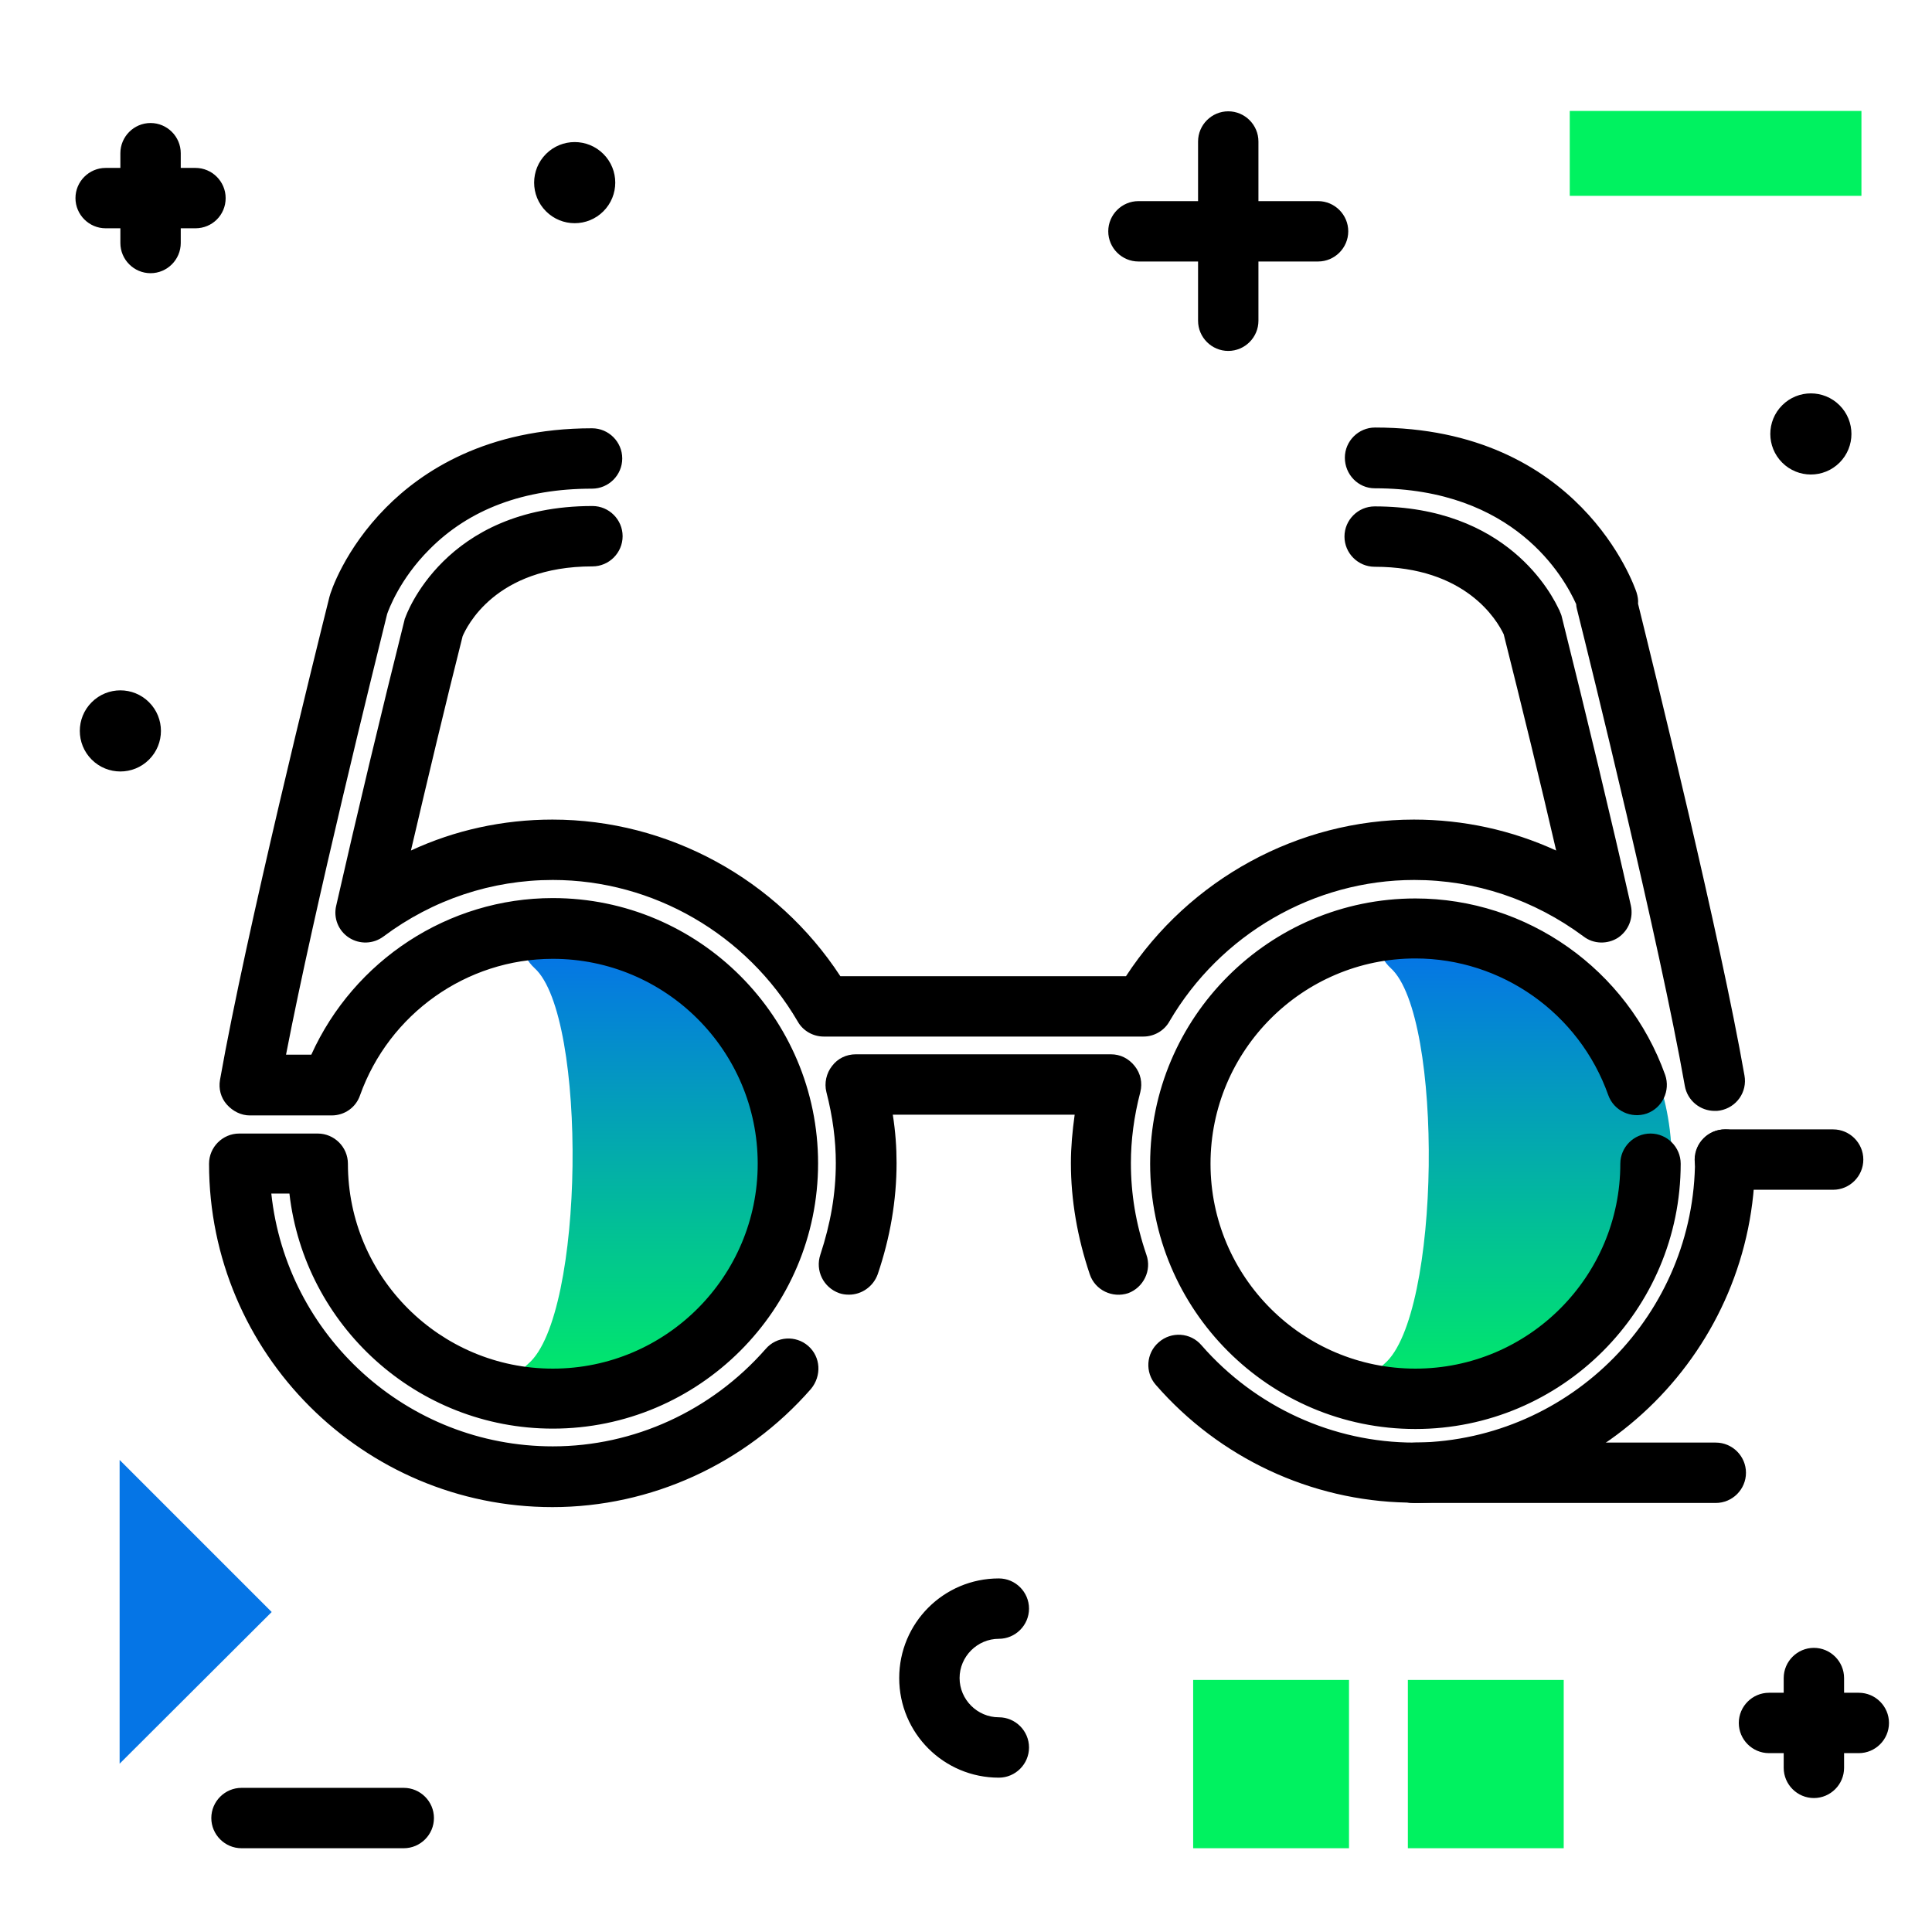 <svg version="1.1" id="Layer_1" xmlns="http://www.w3.org/2000/svg" xmlns:xlink="http://www.w3.org/1999/xlink" x="0px" y="0px" viewBox="0 0 512 512" enable-background="new 0 0 512 512" xml:space="preserve">
<linearGradient id="SVGID_1_" gradientUnits="userSpaceOnUse" x1="289.794" y1="374.19" x2="289.794" y2="252.745" class="gradient-element">
	<stop offset="0" class="primary-color-gradient" style="stop-color: #00F260"></stop>
	<stop offset="1" class="secondary-color-gradient" style="stop-color: #0575E6"></stop>
</linearGradient>
<path fill="url(#SVGID_1_)" d="M215.6,299.3c5.2,42.5-27.8,78.8-69.3,78.8c-0.1,0-0.3,0-0.4,0c-8.8-0.1-12.5-11-5.9-16.7
	c15-12.8,15.7-92.1,1.7-104.8c-7.2-6.6-2.5-18.5,7.2-18.2c0.1,0,0.3,0,0.4,0C183.2,239.9,211.4,265.7,215.6,299.3z M376.2,238.4
	c-0.1,0-0.3,0-0.4,0c-9.7-0.4-14.4,11.6-7.2,18.2c14,12.8,13.3,92-1.7,104.8c-6.7,5.7-2.9,16.7,5.9,16.7c0.1,0,0.3,0,0.4,0
	c41.5,0,74.6-36.2,69.3-78.8C438.3,265.7,410.1,239.9,376.2,238.4z"></path>
<path d="M465.1,307.3c0,50.2-40.8,91-91,91c-0.4,0-0.8,0-1.2-0.1c-25.5-0.5-49.7-11.8-66.6-31.2c-2.9-3.3-2.6-8.4,0.8-11.3
	c3.3-2.9,8.4-2.6,11.3,0.8c14.3,16.4,34.9,25.8,56.4,25.8c0.3,0,0.5,0,0.8,0c40.7-0.8,73.6-34.1,73.6-75c0-4.4,3.6-8,8-8
	S465.1,302.9,465.1,307.3z M214.2,356.7c-3.3-2.9-8.4-2.6-11.3,0.8c-14.4,16.4-34.9,25.8-56.4,25.8c-38.7,0-70.6-29.4-74.6-67h4.8
	c4,35,33.8,62.3,69.8,62.3c38.7,0,70.3-31.5,70.3-70.3c0-38.7-31.5-70.3-70.3-70.3c-27.7,0-52.7,16.5-64,41.5h-6.7
	c7.7-39.8,23.4-103,26.8-116.8c0.4-1.1,3.3-9.2,11.2-17.1c10.6-10.7,25.1-16.1,43.1-16.1c4.4,0,8-3.6,8-8s-3.6-8-8-8
	c-28,0-45.1,11.4-54.6,21c-11,11.1-14.7,22.4-15,23.7c0,0.1-0.1,0.3-0.1,0.4c-3.6,14.4-22,88.5-28.9,127.6c-0.4,2.3,0.2,4.7,1.8,6.5
	s3.8,2.9,6.1,2.9h21.7c3.4,0,6.4-2.1,7.5-5.3c7.7-21.6,28.2-36.2,51.1-36.2c29.9,0,54.3,24.3,54.3,54.3c0,29.9-24.3,54.3-54.3,54.3
	c-29.9,0-54.3-24.3-54.3-54.3c0-4.4-3.6-8-8-8H63.4c-4.4,0-8,3.6-8,8c0,50.2,40.8,91,91,91c26.1,0,51.1-11.4,68.5-31.3
	C217.8,364.6,217.5,359.6,214.2,356.7z M364.3,129.4c37.1,0,50.2,23.6,53.4,30.7c0,0.4,0.1,0.9,0.2,1.3
	c3.6,14.4,21.8,87.9,28.6,126.4c0.7,3.9,4.1,6.6,7.9,6.6c0.5,0,0.9,0,1.4-0.1c4.4-0.8,7.3-4.9,6.5-9.3
	c-6.5-37.1-23.5-105.9-28.2-125c0.1-1-0.1-2-0.4-3c-0.6-1.8-15.1-43.7-69.3-43.7c-4.4,0-8,3.6-8,8S359.9,129.4,364.3,129.4z
	 M303.8,332.5c-2.8-8.2-4.1-16.1-4.1-24.3c0-6,0.8-12.3,2.5-18.8c0.6-2.4,0.1-4.9-1.5-6.9s-3.8-3.1-6.3-3.1h-67.6
	c-2.5,0-4.8,1.1-6.3,3.1c-1.5,1.9-2.1,4.5-1.5,6.9c1.7,6.6,2.5,12.8,2.5,18.8c0,8.2-1.4,16.1-4.1,24.3c-1.4,4.2,0.8,8.7,5,10.2
	c0.9,0.3,1.7,0.4,2.6,0.4c3.3,0,6.4-2.1,7.6-5.4c3.3-9.7,5-19.6,5-29.5c0-4.1-0.3-8.4-1-12.8h48.2c-0.6,4.3-1,8.6-1,12.8
	c0,9.8,1.7,19.7,5,29.5c1.4,4.2,6,6.4,10.2,5C303,341.2,305.3,336.7,303.8,332.5z M146.4,217.2c30.7,0,59.5,15.8,76.3,41.5h75.7
	c16.8-25.7,45.6-41.5,76.3-41.5c13.2,0,25.9,2.8,37.7,8.2c-4.2-18.2-9.1-38.2-13.9-57.3c-1.8-3.8-10.1-17.9-34.2-17.9
	c-4.4,0-8-3.6-8-8s3.6-8,8-8c35,0,47,23.1,49.1,27.9c0.2,0.5,0.4,0.9,0.5,1.4c6.5,26,13.2,53.9,18.3,76.5c0.7,3.3-0.6,6.6-3.4,8.5
	c-2.8,1.8-6.5,1.7-9.1-0.3c-13.2-9.8-28.7-15-44.9-15c-26.6,0-51.4,14.4-64.9,37.5c-1.4,2.5-4.1,4-6.9,4h-84.7c-2.8,0-5.5-1.5-6.9-4
	c-13.5-23.1-38.3-37.5-64.9-37.5c-16.2,0-31.8,5.2-44.9,15c-2.7,2-6.3,2.1-9.1,0.3c-2.8-1.8-4.2-5.2-3.4-8.5
	c5.4-23.8,12-51.4,18.1-75.7c0-0.2,0.1-0.4,0.2-0.6c0.1-0.3,10.2-29.6,49.6-29.6c4.4,0,8,3.6,8,8s-3.6,8-8,8
	c-25.9,0-33.4,16.2-34.4,18.5c-4.5,17.8-9.3,38-13.7,56.8C120.5,220,133.3,217.2,146.4,217.2z M413.1,161.4c0.1,0.2,0.2,0.4,0.3,0.6
	C413.3,161.9,413.2,161.7,413.1,161.4z M375.1,254c22.8,0,43.4,14.5,51.1,36.2c1.5,4.2,6.1,6.3,10.2,4.9c4.2-1.5,6.3-6.1,4.9-10.2
	c-10-28-36.6-46.8-66.2-46.8c-38.7,0-70.3,31.5-70.3,70.3c0,38.7,31.5,70.3,70.3,70.3c38.7,0,70.3-31.5,70.3-70.3c0-4.4-3.6-8-8-8
	s-8,3.6-8,8c0,29.9-24.3,54.3-54.3,54.3c-29.9,0-54.3-24.3-54.3-54.3C320.8,278.4,345.2,254,375.1,254z"></path>
<path fill="#000000" d="M449.1,307.3c0-4.4,3.6-8,8-8h28.7c4.4,0,8,3.6,8,8s-3.6,8-8,8h-28.7C452.7,315.3,449.1,311.7,449.1,307.3z
	 M59.8,52.5c0-4.4-3.6-8-8-8h-3.9v-3.9c0-4.4-3.6-8-8-8s-8,3.6-8,8v3.9H28c-4.4,0-8,3.6-8,8s3.6,8,8,8h3.9v3.9c0,4.4,3.6,8,8,8
	s8-3.6,8-8v-3.9h3.9C56.2,60.5,59.8,57,59.8,52.5z M492.6,448.6h-3.9v-3.9c0-4.4-3.6-8-8-8s-8,3.6-8,8v3.9h-3.9c-4.4,0-8,3.6-8,8
	s3.6,8,8,8h3.9v3.9c0,4.4,3.6,8,8,8s8-3.6,8-8v-3.9h3.9c4.4,0,8-3.6,8-8S497,448.6,492.6,448.6z M107,473.8H64c-4.4,0-8,3.6-8,8
	s3.6,8,8,8h43c4.4,0,8-3.6,8-8S111.4,473.8,107,473.8z M487.5,122.6c4.2-4.2,4.2-11,0-15.2c-4.2-4.2-11-4.2-15.2,0
	c-4.2,4.2-4.2,11,0,15.2C476.5,126.8,483.3,126.8,487.5,122.6z M454.7,382.3h-79.5c-4.4,0-8,3.6-8,8s3.6,8,8,8h79.5c4.4,0,8-3.6,8-8
	S459.1,382.3,454.7,382.3z M264.7,434.3c4.4,0,8-3.6,8-8s-3.6-8-8-8c-14.6,0-26.4,11.8-26.4,26.4s11.8,26.4,26.4,26.4
	c4.4,0,8-3.6,8-8s-3.6-8-8-8c-5.7,0-10.4-4.7-10.4-10.4S259,434.3,264.7,434.3z M24.3,186.1c-4.2,4.2-4.2,11,0,15.2s11,4.2,15.2,0
	c4.2-4.2,4.2-11,0-15.2C35.3,181.9,28.5,181.9,24.3,186.1z M349.3,53.3h-15.8V37.5c0-4.4-3.6-8-8-8s-8,3.6-8,8v15.8h-15.8
	c-4.4,0-8,3.6-8,8s3.6,8,8,8h15.8V85c0,4.4,3.6,8,8,8s8-3.6,8-8V69.3h15.8c4.4,0,8-3.6,8-8S353.7,53.3,349.3,53.3z M144.7,40.8
	c-4.2,4.2-4.2,11,0,15.2s11,4.2,15.2,0c4.2-4.2,4.2-11,0-15.2C155.7,36.6,148.9,36.6,144.7,40.8z"></path>
<g>
	<path fill="#00F260" class="primary-color" d="M357.5,445.2v44.6h-41.3v-44.6H357.5z M373.1,445.2v44.6h41.3v-44.6H373.1z"></path>
	<path fill="#0575E6" class="secondary-color" d="M31.7,467.4v-80.5l40.3,40.3L31.7,467.4z"></path>
	<path fill="#00F260" class="primary-color" d="M416,29.4h77.3v22.5H416V29.4z"></path>
</g>
</svg>